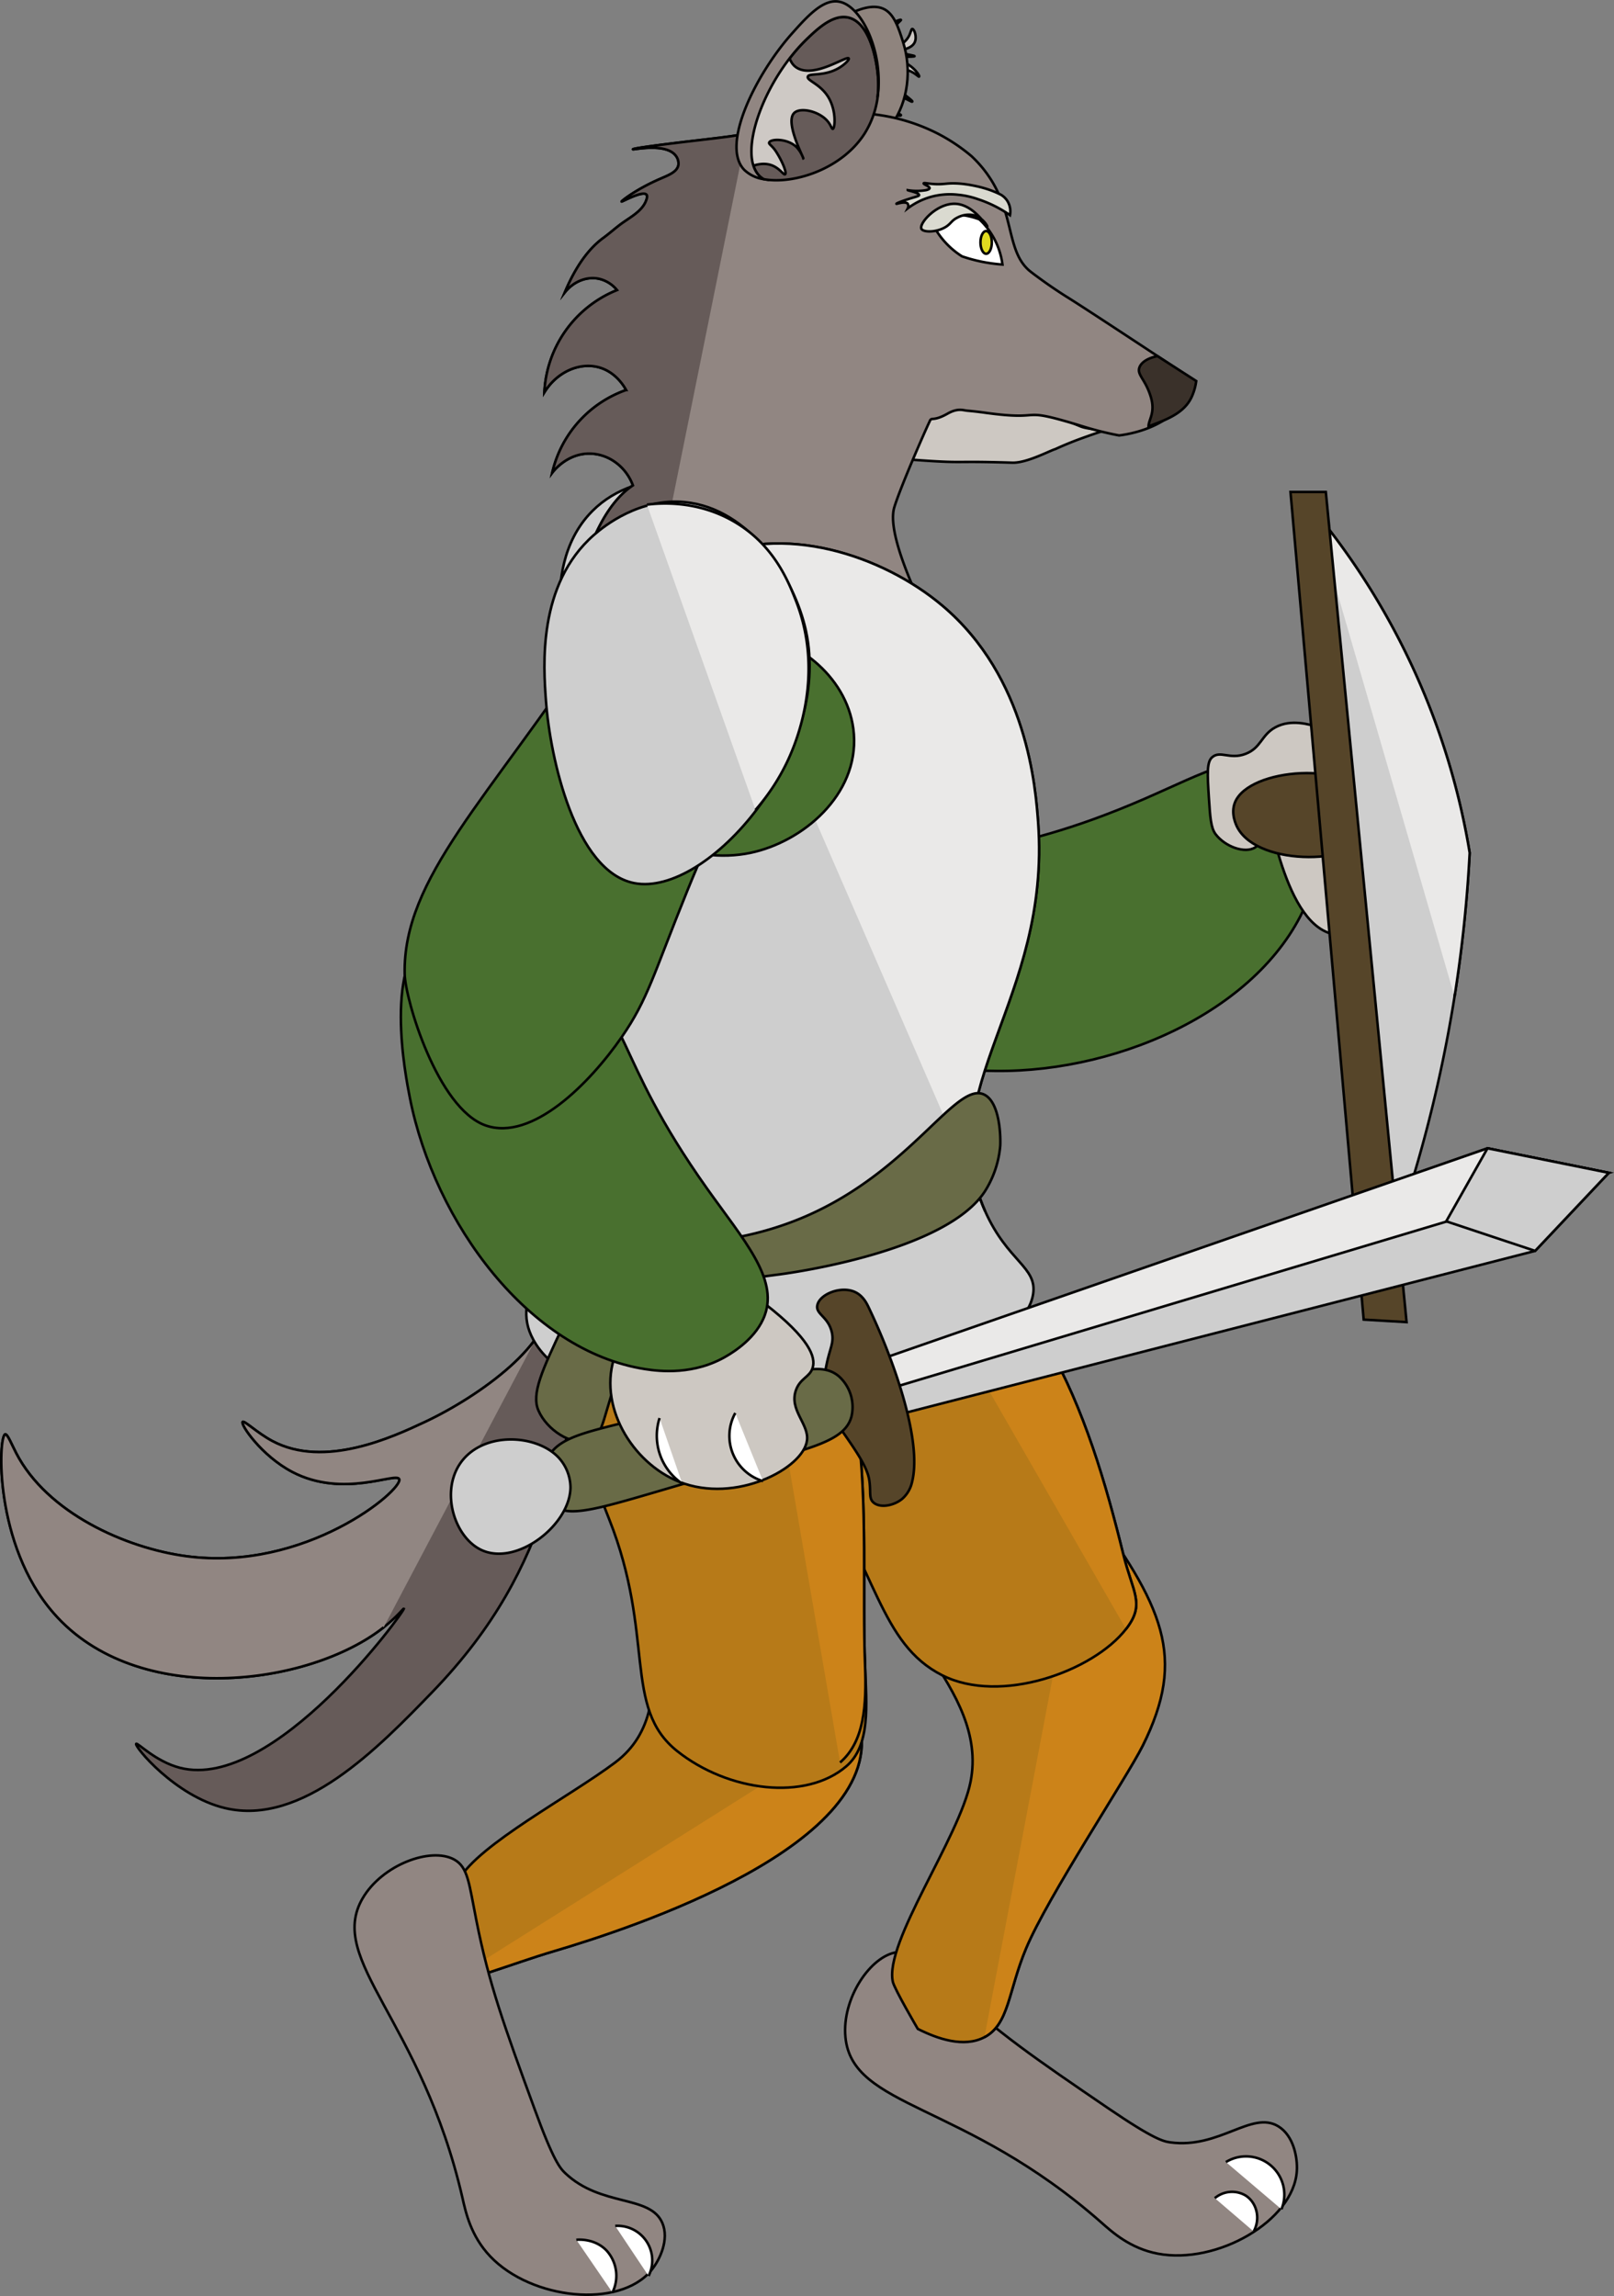 <svg xmlns="http://www.w3.org/2000/svg" viewBox="0 0 639.54 909.93"><rect x="0" y="0" width="639.54" height="909.93" fill="#808080" stroke="none"/><defs><style>.cls-1{fill:#cecece;}.cls-1,.cls-10,.cls-11,.cls-12,.cls-13,.cls-14,.cls-15,.cls-16,.cls-2,.cls-3,.cls-4,.cls-5,.cls-6,.cls-7,.cls-8,.cls-9{stroke:#000;stroke-miterlimit:10;}.cls-2{fill:#49702f;}.cls-3{fill:#cdc8c2;}.cls-4{fill:#564529;}.cls-5{fill:#eae9e8;}.cls-6{fill:#665b59;}.cls-7{fill:#918682;}.cls-8{fill:#cec9c5;}.cls-9{fill:#8f847e;}.cls-10{fill:#fff;}.cls-11{fill:#dadad0;}.cls-12{fill:#3a312a;}.cls-13{fill:#e0db20;}.cls-14{fill:#b77a18;}.cls-15{fill:#cc8319;}.cls-16{fill:#696b47;}</style></defs><title>Character</title><g id="Layer_2" data-name="Layer 2"><g id="Layer_1-2" data-name="Layer 1"><path class="cls-1" d="M221.88,238.45c-.16-5.64.25-23.4,12.91-36,18.28-18.25,50.68-14.42,69.89-4.53,44.16,22.76,56.67,97.26,33.79,116.12-18.45,15.19-59.63-6-77.86-18.89C249.29,287.09,222.76,268.26,221.88,238.45Z"/><path class="cls-2" d="M330,401c-31.81-21-46.47-57.27-75.78-129.81-4.88-12.06-9.1-24.34-3.39-33.88,8.62-14.43,37.52-18.18,58.1-8.59,18.87,8.8,17.65,22.72,48.9,70.06,19.86,30.07,24.66,31,31.2,48.16,7.87,20.66,16,58.93.09,70.45C372.76,429.21,338.31,406.46,330,401Z"/><path class="cls-2" d="M394.58,424.43c50.47.54,107.81-25.76,124.21-69.22,2.05-5.43,6.44-18.57,1.49-32.86-.91-2.6-4.51-13-12.82-18.05-13.23-8-30.63,2.14-53.78,12.21-60.2,26.2-73.9,14.57-99.06,38.56-5.19,4.95-29.73,28.36-23.36,46.85C338.82,423.84,385.47,424.34,394.58,424.43Z"/><path class="cls-3" d="M479,315.94c-.59-9.29-.84-14,1.32-15.84,3.23-2.8,6.95,1.06,13.2-1.32s6.19-7.49,11.88-10.56c6.18-3.33,13.37-1.15,17.16,0,21.84,6.63,44.12,48.1,29,70-4.66,6.76-14.63,14.15-23.76,11.88-20.23-5-25.25-54.68-27.72-54.12-1.41.32,3.3,15.78-2.64,19.8-4,2.7-12.07-.19-15.84-5.28C479.8,328,479.51,323.93,479,315.94Z"/><path class="cls-4" d="M544.35,317c-9.15-15.78-49.44-12.72-55,1-1.81,4.47.5,9.06,1,10,8.43,15.72,48.42,15,55,1C548,323.42,544.57,317.35,544.35,317Z"/><path class="cls-1" d="M582.35,338a286,286,0,0,0-62-136q12.49,153.5,25,307a549.58,549.58,0,0,0,31-114A545.89,545.89,0,0,0,582.35,338Z"/><path class="cls-5" d="M576.35,395a545.89,545.89,0,0,0,6-57,286,286,0,0,0-62-136"/><polygon class="cls-4" points="540.35 522.98 511.35 194.97 525.35 194.97 557.35 523.98 540.35 522.98"/><path class="cls-6" d="M217.37,514.22c3,17.51-27.56,39.28-49,49.34-12.52,5.87-39.78,18.65-60.53,7.5-5.95-3.2-11.06-8.2-11.68-7.53-.89,1,7.4,13.34,19.64,19.79,20.24,10.65,41.35-.1,42.43,2.9,1.53,4.26-37.15,36.87-84.43,30.53-24.07-3.22-55.13-17.18-67.37-40.83-1.82-3.5-3.47-7.72-4.37-7.47-2.71.76-4.56,43.69,19.29,70.94,33.1,37.83,101.18,28.86,130.7,5.53,5.17-4.08,7.89-7.6,8-7.46.67.65-51.57,72.69-88.73,63.15-9.73-2.49-16.88-10.17-17.37-9.5-.77,1,15.47,20.75,35.16,25.45,30.61,7.31,60.75-23.82,82.11-45.9,50.92-52.61,46.93-96.89,68-143.89,1.17-2.6,4.38-9.58,1.45-15-2.14-3.95-6.74-5.61-14.09-8.27-5.1-1.85-4.55,0-6.28,1.49C217.72,507.17,216.73,510.46,217.37,514.22Z"/><path class="cls-7" d="M226.63,503.49c-5.1-1.85-4.55,0-6.28,1.49-2.63,2.19-3.62,5.48-3,9.24,3,17.51-27.56,39.28-49,49.34-12.52,5.87-39.78,18.65-60.53,7.5-5.95-3.2-11.06-8.2-11.68-7.53-.89,1,7.4,13.34,19.64,19.79,20.24,10.65,41.35-.1,42.43,2.9,1.53,4.26-37.15,36.87-84.43,30.53-24.07-3.22-55.13-17.18-67.37-40.83-1.82-3.5-3.47-7.72-4.37-7.47-2.71.76-4.56,43.69,19.29,70.94,33.1,37.83,101.18,28.86,130.7,5.53"/><path class="cls-3" d="M356.88,147.36c-2.08.18-14.73,1.46-23.28,12.61a33.15,33.15,0,0,0-6.58,22.3,127.52,127.52,0,0,1,26.38-.7c32.08,2.54,19.8.9,47.7,1.8,5.72.18,14.64-4.66,17.1-5.4q3-1.38,6.3-2.7c3.42-1.38,9.44-3.47,12.6-4.5-1.47-.65-6.35-.69-9-1.8-12-5-15.89-6.45-20.7-8.1-27.7-9.54-13.62,1.51-27-3.6C370,153.3,361.83,149.65,356.88,147.36Z"/><path class="cls-8" d="M357,7.87c.17.24-2.08,1.59-3.6,4.5-1,2-2.08,5.33-.9,6.3s5.26-.75,7.2-3.6c1.29-1.9,1.25-3.62,1.8-3.6.74,0,2,3.18.9,5.4-1.34,2.65-5.46,2.67-5.4,3.6s5.43,1.44,5.4,1.8-7.08.05-7.2.9c-.08.57,3.15.9,6.3,3.6,1.84,1.57,2.94,3.34,2.7,3.6s-2.89-2.88-6.3-2.7c-1.75.09-4.08,1.09-4.5,2.7-1,3.7,8.53,9.27,8.1,9.9-.32.46-4.95-3.27-7.2-1.8-1.22.79-1.61,3-.9,4.5,1,2,3.7,2.21,3.6,2.7-.14.69-5.45-1-9,1.8-1.34,1-1.31,1.83-1.8,1.8-2.8-.18-8.75-26.29,2.7-36.9C352.09,9.41,356.77,7.53,357,7.87Z"/><path class="cls-9" d="M353.4,49.27c6.59-9.22,7.8-21.9,4.5-32.4-1.85-5.88-3.66-11.66-8.1-13.5-15.66-6.52-58.33,38.25-50.4,53.1C305,67,339.34,68.94,353.4,49.27Z"/><path class="cls-7" d="M383.33,162.77c1.4.12,3.89.37,7,.8,25.39,3.53,11.57-2.94,38.7,5.4a128.44,128.44,0,0,0,14.4,3.6c2.63-.31,20.82-2.72,27-16.2a21.94,21.94,0,0,0,1.8-6.3c-26.84-17.71-44-29-49.5-32.4-.89-.56-4-2.52-8.1-5.4-3.19-2.27-6.22-4.5-7.2-5.4-8.19-7.55-5.8-21-14.4-35.1a47.09,47.09,0,0,0-8.1-9.9,71.44,71.44,0,0,0-13.5-9,74.66,74.66,0,0,0-22.5-7.2,77.49,77.49,0,0,0-10.8-.9,82.43,82.43,0,0,0-24.3,2.7c-10.32,2.64-9.42,3.41-18,5.4-3.51.81-6,1.19-18.9,2.7,0,0-26.16,3-26.1,3.6,0,.26,13.33-2.76,17.1,2.7a5,5,0,0,1,.9,3.6c-.53,2.74-4,4-7.2,5.4-9.61,4.16-15.39,8.82-15.3,9s8.43-4.5,9.9-2.7c.29.35.27.91,0,1.8-1.26,4.11-5.22,6.4-9,9-2.82,1.93-5.34,4.28-8.1,6.3-4.4,3.2-10.09,9.21-15.3,21.6,3.43-4.3,8.65-6.43,13.5-5.4a12.94,12.94,0,0,1,7.2,4.5,46.05,46.05,0,0,0-28.8,40.5c5-8.12,13.93-12,21.6-9.9,6.65,1.83,10,7.53,10.8,9a45.6,45.6,0,0,0-29.28,32.76c.58-.77,6-7.69,14.88-7.56,7.46.1,14.31,5.1,17.1,12.6-21.12,14-25.71,61.13-27,66.4-1,4-3.39,17.08-2.83,17.21.05,0,.11-.08.13-.11,2.19-3.26,9.92-14.72,15.3-15.3,3.9-.42,7.38,4.77,9,7.2,4.68,7,4,14.55,3.6,17.1,1.67-10,9.67-15,14.4-13.5,3.79,1.16,6.71,6.82,6.3,13.5q28.32-16.53,31.5-12.6,2.06,2.52-6.3,13.5a52.62,52.62,0,0,0,28.8-13.5,16.39,16.39,0,0,1,17.1,2.7c5.51,5,6.8,13.68,2.7,20.7l14.4-18.9c2.05,3,13.7,8.46,17.1,11.9a68.88,68.88,0,0,0,17.1,12.6,207.69,207.69,0,0,0-9-22.5c-5.36-11.45-7.78-13.94-10.75-22.79-2.11-6.31-22-42-18-55,2.44-7.95,12-29.84,14-34,.72-1.91,1.22.26,7-3C379.55,161.6,381.53,162.61,383.33,162.77Z"/><path class="cls-6" d="M295.8,52.87c-3.51.81-6,1.19-18.9,2.7,0,0-26.16,3-26.1,3.6,0,.26,13.33-2.76,17.1,2.7a5,5,0,0,1,.9,3.6c-.53,2.74-4,4-7.2,5.4-9.61,4.16-15.39,8.82-15.3,9s8.43-4.5,9.9-2.7c.29.35.27.91,0,1.8-1.26,4.11-5.22,6.4-9,9-2.82,1.93-5.34,4.28-8.1,6.3-4.4,3.2-10.09,9.21-15.3,21.6,3.43-4.3,8.65-6.43,13.5-5.4a12.94,12.94,0,0,1,7.2,4.5,46.05,46.05,0,0,0-28.8,40.5c5-8.12,13.93-12,21.6-9.9,6.65,1.83,10,7.53,10.8,9a45.6,45.6,0,0,0-29.28,32.76c.58-.77,6-7.69,14.88-7.56,7.46.1,14.31,5.1,17.1,12.6-21.12,14-25.71,61.13-27,66.4-1,4-3.39,17.08-2.83,17.21.05,0,.11-.08.13-.11,2.19-3.26,9.92-14.72,15.3-15.3,3.9-.42,7.38,4.77,9,7.2,4.68,7,4,14.55,3.6,17.1"/><path class="cls-10" d="M388.08,86.94a29.86,29.86,0,0,1,9.14,17.9,65.94,65.94,0,0,1-6.55-.81,62.83,62.83,0,0,1-9.48-2.44,32.49,32.49,0,0,1-8.56-7.87,32,32,0,0,1-4.14-7.35,30,30,0,0,1,19.59.57Z"/><path class="cls-11" d="M379.5,77.17a33.48,33.48,0,0,1,8.1,1.8,48.53,48.53,0,0,1,12.6,6.3,7.88,7.88,0,0,0-.9-5.4,7.59,7.59,0,0,0-2.7-2.7,37.83,37.83,0,0,0-4.21-1.81,45.15,45.15,0,0,0-6.59-1.79,46.28,46.28,0,0,0-4.95-.75c-1.65-.15-2.86-.15-3.15-.15-2.11,0-3,.19-4.47.28-4.17.26-7.12-.71-7.23-.28s2.44,1.15,2.33,1.93c-.06.42-.88.64-1.43.77a22,22,0,0,1-7.2,0c0,.12,4.51,1,4.48,1.92,0,.46-1.28.65-4.48,1.68s-4.54,1.67-4.5,1.8,3.59-1.19,4.5,0a2,2,0,0,1,0,1.8,27.65,27.65,0,0,1,9-4.5A28.32,28.32,0,0,1,379.5,77.17Z"/><path class="cls-6" d="M347.71,38.65l0,.28a36.18,36.18,0,0,1-5.08,13.94C333.66,67,314.45,73.23,302.56,71a8.3,8.3,0,0,1-1.36-1c-9.4-8.54,1.57-38.43,18.9-54.9,4.11-3.92,10.22-9.59,16.2-8.1,8.58,2.12,11.4,17.64,11.7,25.2A38.61,38.61,0,0,1,347.71,38.65Z"/><path class="cls-8" d="M296.7,66.37c2.63-1.18,5.9-2,9-.9,3.29,1.19,4.78,4,5.4,3.6.78-.52-1.14-5.21-3.6-9-1.6-2.47-3-2.91-2.7-3.6.57-1.5,7.17-1.69,10.8,1.8a12.72,12.72,0,0,1,2.7,4.5c.28-.11-7.41-14.29-3.6-18,2.5-2.44,10.25-.65,13.5,3.6,1.1,1.43,1.4,2.79,1.8,2.7.87-.2,1.5-7.19-1.8-12.6-3.21-5.26-8.58-6.52-8.1-8.1s6.54.14,12.6-3.6c2.16-1.34,3.88-3.11,3.6-3.6-.74-1.3-13.78,8.12-20.7,3.6-3-2-2.47-5.05-4.5-5.4-4.54-.79-12.26,13.61-14.4,27.9A58.14,58.14,0,0,0,296.7,66.37Z"/><path class="cls-7" d="M347.71,38.65a38.61,38.61,0,0,0,.29-6.48c-.3-7.56-3.12-23.08-11.7-25.2-6-1.49-12.09,4.18-16.2,8.1C302.77,31.54,291.8,61.43,301.2,70a8.3,8.3,0,0,0,1.36,1,14.07,14.07,0,0,1-7.66-3.69c-9.57-9.93,5.08-38.53,18.9-54,6-6.73,12.47-14,18.9-12.6C341.67,2.56,350.27,21.18,347.71,38.65Z"/><path class="cls-12" d="M474,151a21.94,21.94,0,0,1-1.8,6.3c-3.2,7-11.29,9.4-17.1,11.7,0-2.74,2.81-5.39.9-11.7-2.13-7.05-5.59-8.73-4.5-11.7.81-2.2,3.63-3.78,7.14-4.46Z"/><path class="cls-11" d="M365.1,90.67c.72,1.53,6.28,1.5,9.9-.9,1.93-1.29,2.12-2.46,4.5-3.6a9.58,9.58,0,0,1,6.3-.9c3.58.89,5.54,4.36,5.4,4.5s-5.26-8.66-12.6-9S364.08,88.5,365.1,90.67Z"/><ellipse class="cls-13" cx="390.75" cy="96.07" rx="2.25" ry="4.5"/><path class="cls-7" d="M376.77,788.22c18.75,17.54,33.29,27.47,62.36,47.32,18,12.26,21.84,13.13,24.58,13.51,19.5,2.67,32.32-12.77,42.82-6.35,6,3.66,7.68,12.28,7.33,17.76-1.3,19.76-31.71,37.14-55.05,32.71-11.05-2.09-18.16-8.62-22.41-12.36C382,832.87,337.68,835.63,335,807.35,333.53,792,345,775,355.51,773.68,361.75,772.91,365.77,777.92,376.77,788.22Z"/><path class="cls-14" d="M355.35,618c8.67-18.41,53.79-36.71,68.82-16.32,30.8,41.8,46.2,55,28.6,90.2-6.33,12.65-37.66,59.9-46.2,80.3-7.1,16.93-6.69,30-16.5,35.2-8.14,4.28-18.59.64-26.4-3.3,0,0-9.28-15.82-9.9-18.7-3.39-15.62,26.34-57,30.8-79.2C392.13,668.41,344.61,640.77,355.35,618Z"/><path class="cls-15" d="M430.35,595c30.8,41.8,40,61.68,22.42,96.88-6.33,12.65-37.66,59.9-46.2,80.3-7.1,16.93-6.69,30-16.5,35.2"/><path class="cls-14" d="M351.56,481c58.58,14.82,79.88,79.45,93.51,134.92,3.81,15.54,8.84,19.7,1.1,29.7-13,16.76-49.72,30-72.82,18.32-24.76-12.56-25.71-41.32-53-83-36.05-55.07-33.57-74.5-29-94C296.74,464,311.78,471,351.56,481Z"/><path class="cls-15" d="M351.56,481c58.58,14.82,79.88,79.45,93.51,134.92,3.81,15.54,8.84,19.7,1.1,29.7"/><path class="cls-10" d="M485.77,856.86a15.18,15.18,0,0,1,22,18.7"/><path class="cls-10" d="M481.37,871.16a10.6,10.6,0,0,1,12.1-1.1c4.43,2.73,6.14,9.05,3.3,14.3"/><path class="cls-14" d="M268,618.16c18.72-8,66.69,40.27,72.6,64.9,11.51,48-90.91,81.3-121,90.2-17.34,5.12-36.41,13.12-39.6,11-6.64-4.43-15.48-20.28-14.3-28.6,0,0,14.75-8.28,16.2-10.84,7.87-13.9,43.79-32.75,61.9-46.36C274.54,675.32,244.78,628,268,618.16Z"/><path class="cls-15" d="M340.57,683.06c11.51,48-90.91,81.3-121,90.2-17.34,5.12-36.41,13.12-39.6,11"/><path class="cls-7" d="M188.77,761.16c5,25.18,11,41.72,23.1,74.8,7.44,20.42,10.09,23.39,12.1,25.3,14.28,13.53,33.7,8.46,38.5,19.8,2.73,6.47-.92,14.45-4.4,18.7-12.57,15.3-47.41,11.7-63.8-5.5-7.76-8.14-9.74-17.59-11-23.1-16.27-70.66-53.9-94.25-39.6-118.8,7.74-13.31,27-20.49,36.3-15.4C185.48,740,185.83,746.38,188.77,761.16Z"/><path class="cls-14" d="M297.37,492c54.42,26.26,43.17,110.93,45.4,168,.62,16,2.17,31.78-7.42,40-16.09,13.82-46.72,10.11-67-6-21.74-17.27-8.62-45.7-27-92-24.28-61.18-22.39-83.81-14-102C237.25,478.5,260.41,474.12,297.37,492Z"/><path class="cls-15" d="M297.37,492c54.42,26.26,43.17,110.93,45.4,168,.62,16-.32,30.26-9.9,38.5"/><path class="cls-10" d="M243.77,882.16A13.73,13.73,0,0,1,257,902"/><path class="cls-10" d="M228.37,887.66c.82-.08,7.45-.6,12.1,4.4a14.91,14.91,0,0,1,2.2,16.5"/><path class="cls-1" d="M278.35,222c31.67-15.32,71.5-1.81,95,18,33.84,28.51,37,72.47,38,86,5.11,70.61-42.5,105.66-21,154,8.95,20.11,20.78,22.11,19,33-6.48,39.55-172.12,65.35-198,18-10-18.34,9.24-29.46,18-86,10-64.2-10.42-78.6,2-137C237.87,277.31,246.35,237.45,278.35,222Z"/><path class="cls-5" d="M278.35,222c31.67-15.32,71.5-1.81,95,18,33.84,28.51,37,72.47,38,86,5.11,70.61-42.5,105.66-21,154"/><path class="cls-16" d="M390.35,434c-11.09-6.42-28.66,29.6-71,48-41.89,18.19-87.62,10.26-96-2-.66-1-2.55-4.1-5-4-5.21.19-12.07,14.87-9,23,6.92,18.34,67.15,10.35,100,6,4.81-.64,65.81-9.18,81-33a40.07,40.07,0,0,0,6-18C396.55,449,395.87,437.17,390.35,434Z"/><path class="cls-16" d="M246.35,485c7.28-4.31,19-5.74,24,0,6.23,7.12.59,23.51-10,30-6.73,4.12-17.87,5.72-23,0-3.83-4.27-2.72-10.81-2.25-13.6C236.9,490.76,245.67,485.38,246.35,485Z"/><path class="cls-16" d="M253.35,511c-2.49-5-8.62-8.77-14-8-3.06.43-6.75,2.47-16,22-8.61,18.17-12.86,27.4-10,34,3.36,7.75,13.1,14,20,12,6.31-1.89,4.86-9.18,15-36C253.23,522.05,256.22,516.72,253.35,511Z"/><path class="cls-16" d="M235.35,530a14.46,14.46,0,0,1-8-12c-.35-7,4.78-14.12,12-15,6.2-.77,11.57,3.38,14,8,2.59,4.91,2.88,12.28-2,17C246.9,532.28,240.19,532.39,235.35,530Z"/><polygon class="cls-1" points="346.18 540.14 589.42 455.09 637.49 464.81 608.28 495.75 353.6 561.24 346.18 540.14"/><polygon class="cls-5" points="350.88 550.81 637.49 464.81 589.42 455.09 347.3 539.27 350.88 550.81"/><polygon class="cls-1" points="637.49 464.81 589.42 455.09 573.06 484.03 608.28 495.75 637.49 464.81"/><path class="cls-4" d="M323.89,517.17c1-4.33,9.3-7.6,14.76-5.19,3.19,1.4,4.71,4.44,5.33,5.71,9.16,18.94,21.75,52.63,17.4,69.73a12.42,12.42,0,0,1-3.85,6.57c-3.24,2.7-8.59,3.77-11.29,1.59-2.2-1.77-1-4.35-1.85-9.3-1-5.41-5.34-11.59-14.11-24a20.24,20.24,0,0,1-3.22-6.45,21,21,0,0,1-.56-8c1.18-12.68,4.35-14.51,3.08-19.94C328.1,521.67,323,520.79,323.89,517.17Z"/><path class="cls-16" d="M332.41,545.46c-8-6.79-20.69-.49-45.28,7.38-47.09,15.07-66.45,13-71,27.32-1.44,4.54-1.53,11.19,2.09,15.39,7,8.15,22.55.72,72.21-13.06,30.58-8.49,44.46-11.15,47-21.27A16.4,16.4,0,0,0,332.41,545.46Z"/><path class="cls-1" d="M221.48,577.81c-9-9.79-31.29-10.73-39.7,3.05-7,11.54-1.34,28.51,8.89,33.38,14,6.65,35.26-9.88,35.38-24.76A17.76,17.76,0,0,0,221.48,577.81Z"/><path class="cls-2" d="M297.35,251c18.8,1.93,39.42,18,41,40,1.74,24.11-20.31,42.67-41,47-23.19,4.84-50-7.1-56-26C233,285.8,265,247.65,297.35,251Z"/><path class="cls-3" d="M303.28,516.87c17.45,13.58,20.1,21,18.7,25.3-1.19,3.66-4.93,4.05-6.6,8.8-2.76,7.85,5.16,13.32,4.4,19.8-1.31,11.17-28.27,25.36-50.6,16.5-18.77-7.44-32.74-30.55-25.3-50.6C251.44,516.28,279,504.75,303.28,516.87Z"/><path class="cls-2" d="M162.43,435.19c9.8,49.51,47.29,100.25,93.19,107.41,5.73.89,19.49,2.5,32.47-5.28,2.35-1.41,11.79-7.07,15-16.24,5.16-14.59-8.36-29.54-23-50.14-38-53.56-29.39-69.35-58-89.07-5.9-4.06-33.84-23.29-50.63-13.27C151.6,380.48,160.66,426.25,162.43,435.19Z"/><path class="cls-2" d="M160.35,386c-.72-38.11,32.85-68.74,76-134,7.18-10.86,14.9-21.29,26-22,16.77-1.08,36.24,20.6,40,43,3.45,20.54-8.71,27.41-30,80-13.52,33.4-15.55,42.87-26,58-12.57,18.19-35.51,41.55-54,35C173.32,439.23,160.54,396,160.35,386Z"/><path class="cls-1" d="M235.35,212c4.24-3.72,18.19-14.72,36-13,25.71,2.47,43.4,29.89,48,51,10.59,48.53-38.88,105.63-68,100-23.46-4.55-33.38-49.77-35-72.06C215.31,264.08,212.92,231.63,235.35,212Z"/><path class="cls-5" d="M256.35,200c5.42-.68,20.29-1.78,35,7,15.42,9.19,21.06,23.52,24,31,11.37,28.86.46,55.5-3,63a83.8,83.8,0,0,1-13,20"/><path class="cls-10" d="M291.35,560a18.74,18.74,0,0,0,11,27"/><path class="cls-10" d="M261.35,562a22.93,22.93,0,0,0,9,26"/></g></g></svg>